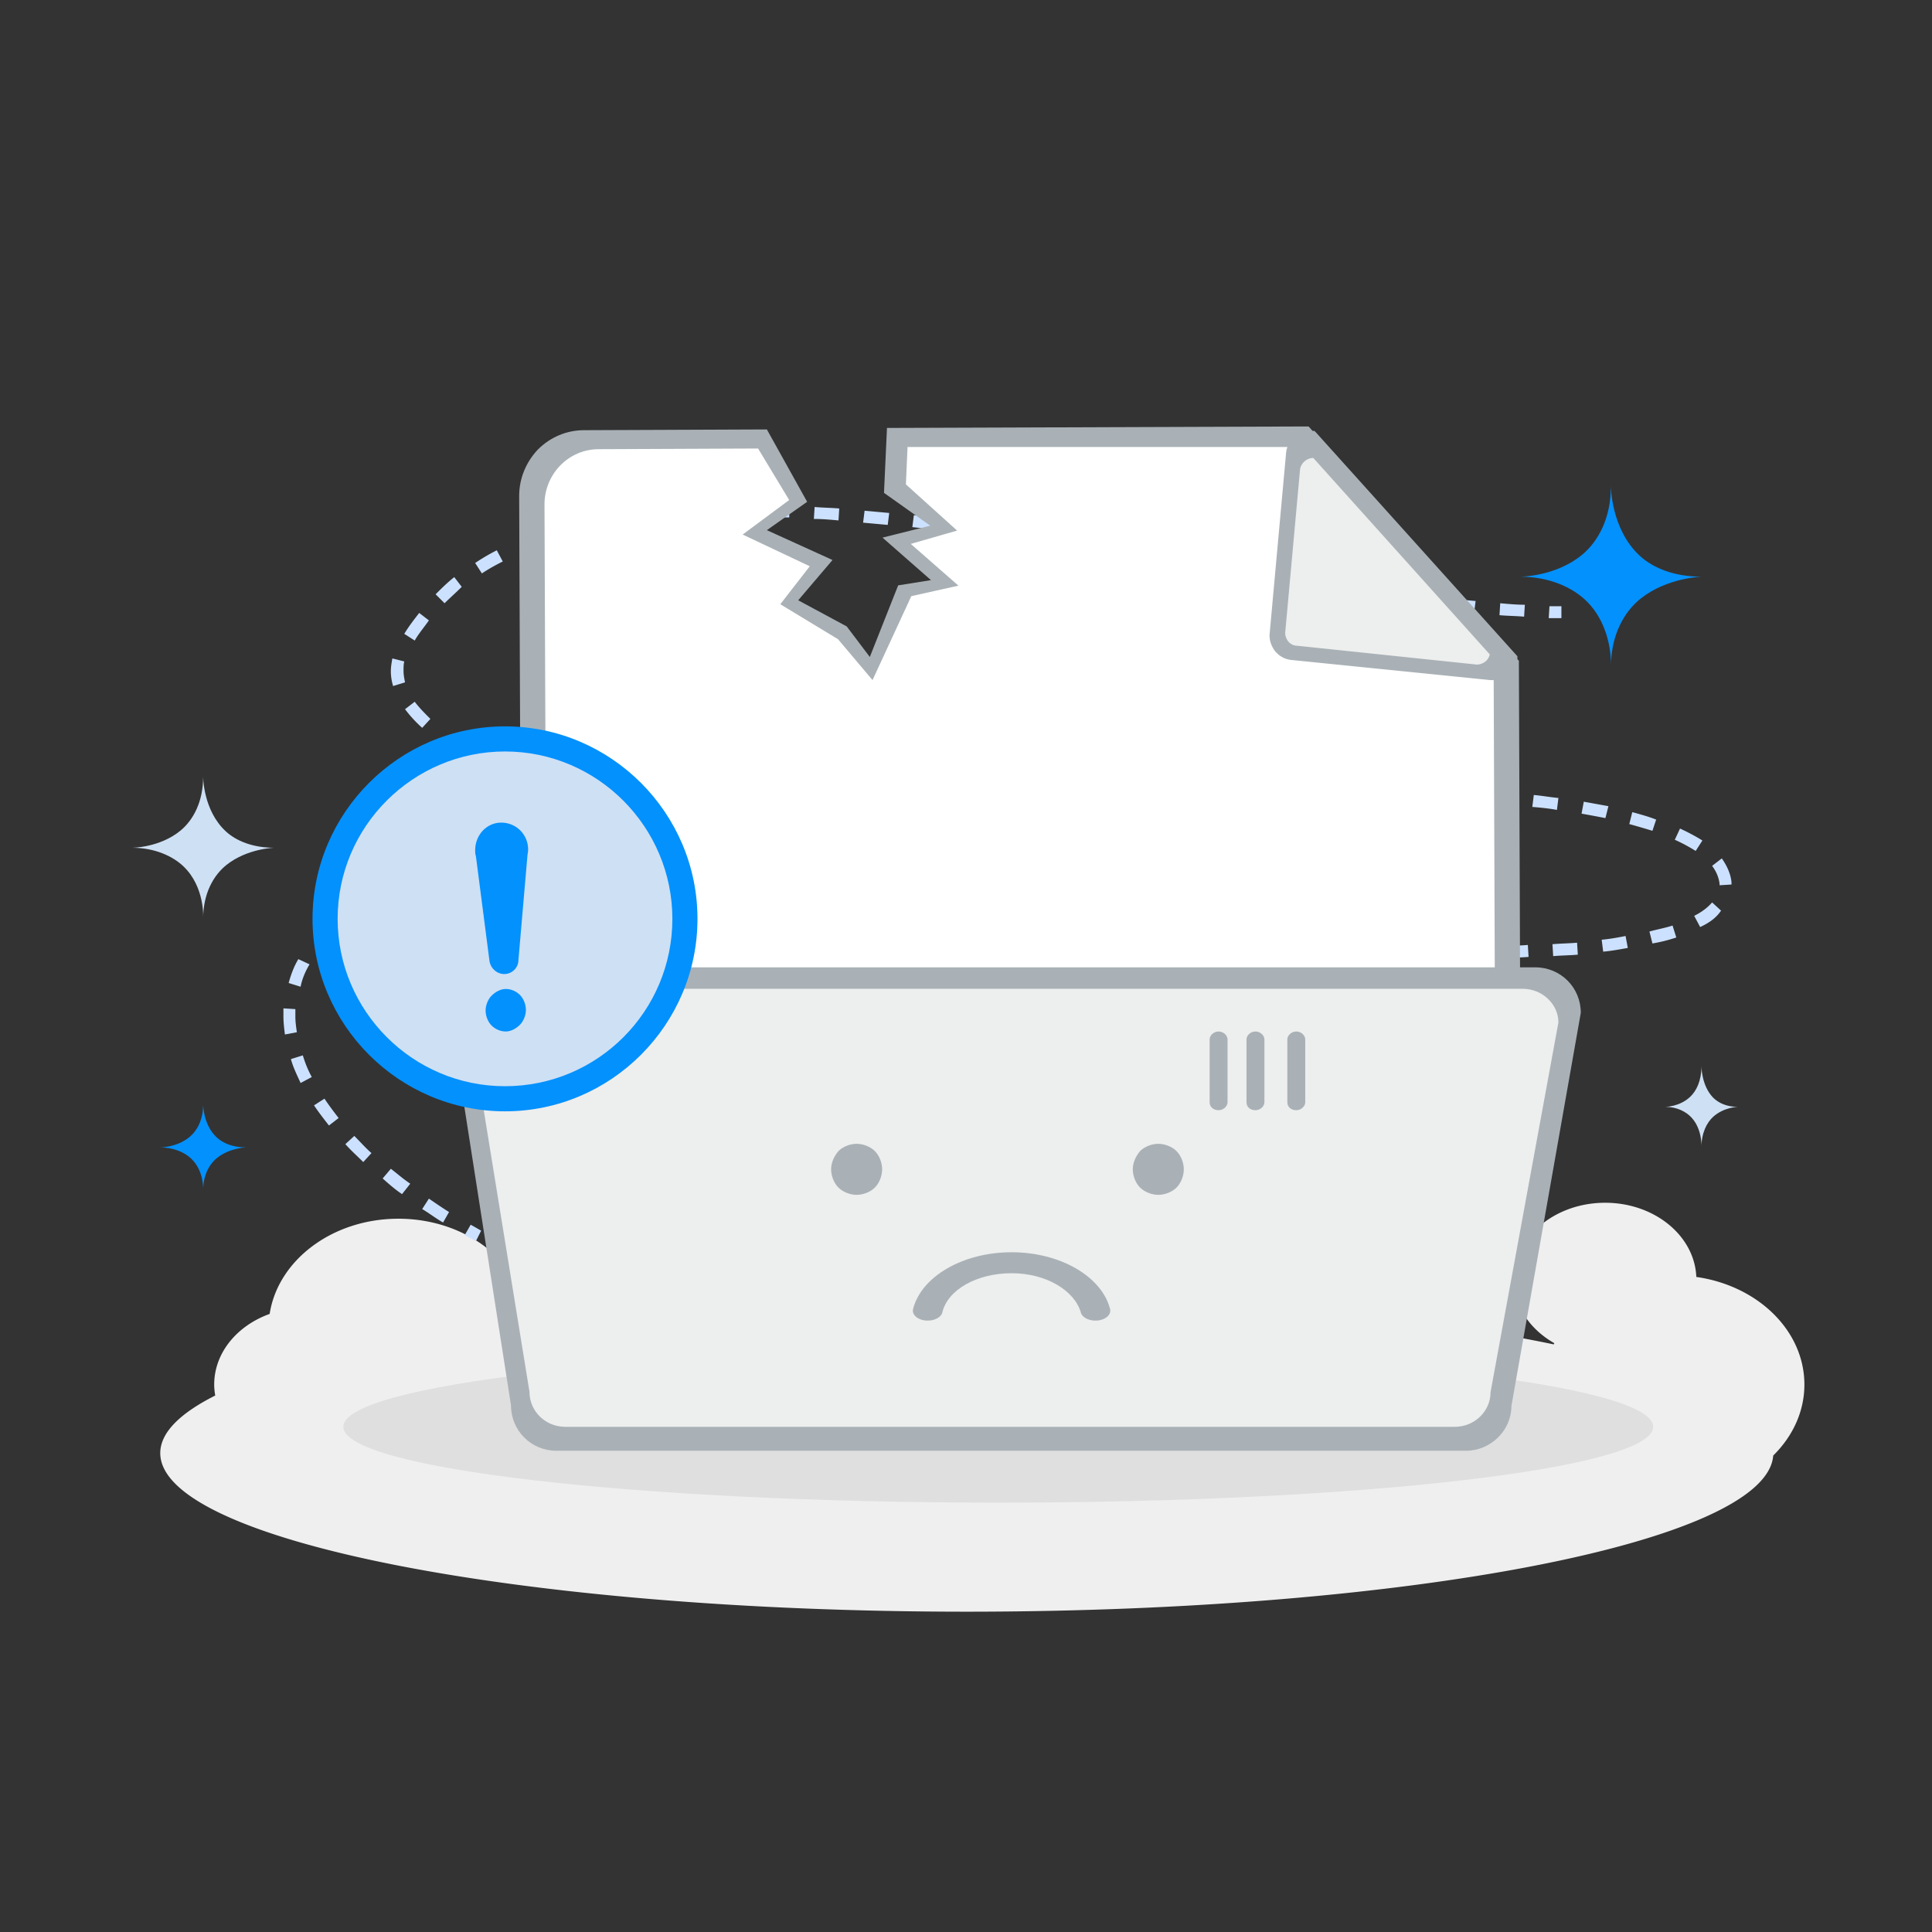 <?xml version="1.0" standalone="no"?><!DOCTYPE svg PUBLIC "-//W3C//DTD SVG 1.1//EN" "http://www.w3.org/Graphics/SVG/1.1/DTD/svg11.dtd"><svg t="1595475960959" class="icon" viewBox="0 0 1024 1024" version="1.1" xmlns="http://www.w3.org/2000/svg" p-id="19738" xmlns:xlink="http://www.w3.org/1999/xlink" width="200" height="200"><rect x="0" y="0" width="1024" height="1024" fill="#333333" stroke="none"/><defs><style type="text/css"></style></defs><path d="M840.498 318.232c-7.102-6.815-19.329-12.575-34.668-12.575 0 0 18.647-0.025 32.65-11.561 8.642-7.13 15.333-19.484 15.333-36.432 0 0-0.039 22.752 15.341 36.941 7.066 6.514 18.344 11.053 32.662 11.053 0 0-18.273 0.527-32.158 11.558-9.027 7.164-15.845 19.557-15.845 36.446 0.001 0 1.511-21.221-13.315-35.429" fill="#0391FD" p-id="19739"></path><path d="M97.231 459.187c-5.578-5.344-15.169-9.86-27.191-9.86 0 0 14.613-0.026 25.603-9.076 6.762-5.574 12.027-15.266 12.027-28.572 0 0-0.036 17.86 12.04 28.981 5.528 5.104 14.387 8.666 25.59 8.666 0 0-14.312 0.403-25.213 9.062-7.055 5.62-12.416 15.33-12.416 28.567-0.001 0.001 1.187-16.646-10.44-27.767M896.498 592.29c-2.825-3.058-7.703-5.636-13.821-5.636 0 0 7.435-0.01 13.011-5.192 3.472-3.184 6.118-8.714 6.118-16.304 0 0-0.017 10.19 6.121 16.538 2.841 2.912 7.323 4.958 13.027 4.958 0 0-7.289 0.231-12.836 5.174-3.586 3.223-6.32 8.757-6.32 16.323 0.01 0.005 0.634-9.495-5.301-15.861" fill="#CEE0F4" p-id="19740"></path><path d="M101.369 614.117c-3.383-3.235-9.157-5.953-16.43-5.953 0 0 8.82-0.008 15.458-5.478 4.104-3.373 7.271-9.232 7.271-17.266 0 0-0.019 10.779 7.269 17.489 3.347 3.095 8.692 5.247 15.464 5.247 0 0-8.643 0.245-15.222 5.47-4.282 3.401-7.503 9.269-7.503 17.258-0.009-0.002 0.712-10.052-6.308-16.768" fill="#0391FD" p-id="19741"></path><path d="M956.366 733.86c0-28.678-24.785-52.439-57.283-57.053-0.9-21.836-22.166-39.32-48.323-39.32-26.75 0-48.421 18.25-48.421 40.729 0 14.079 8.58 26.379 21.475 33.688a4.08 4.08 0 0 0-0.278 0.655c-77.968-16.255-188.474-26.421-311.113-26.421-85.813 0-165.716 4.982-232.67 13.544-2.566-30.024-32.246-53.735-68.592-53.735-35.009 0-63.856 22.02-68.236 50.459-17.287 6.212-29.396 20.64-29.396 37.452 0 1.979 0.224 3.9 0.544 5.803C95.292 749.117 84.939 759.409 84.939 770.179c0 46.404 191.39 84.046 427.483 84.046 233.91 0 423.911-36.936 427.421-82.752 10.28-10.13 16.523-23.257 16.523-37.614" fill="#F0EFEF" p-id="19742"></path><path d="M876.233 756.237c0 22.191-155.431 40.192-347.13 40.192-191.724 0-347.122-18.001-347.122-40.192 0-22.192 155.411-40.173 347.122-40.173 191.717-0.01 347.13 17.982 347.13 40.173" fill="#DFDFDF" p-id="19743"></path><path d="M252.242 657.828s-1.978-1.189-5.932-3.167l3.161-5.533c3.562 1.976 5.539 3.162 5.539 3.162l-2.769 5.537z m-17.4-9.886c-3.558-1.976-7.117-4.743-11.071-7.121l3.559-5.533c3.954 2.766 7.512 5.14 10.673 7.117l-3.161 5.536z m-21.749-15.029c-3.556-2.37-6.722-5.139-10.278-8.3l4.348-5.142c3.56 2.768 6.722 5.535 10.283 7.909l-4.353 5.533z m-20.562-17.001c-3.162-3.164-6.324-5.933-9.487-9.489l4.745-4.351c3.164 3.162 5.932 6.326 9.093 9.094l-4.351 4.746z m-18.187-19.373c-2.77-3.56-5.538-7.121-7.909-10.676l5.538-3.561c2.371 3.561 4.742 6.722 7.51 10.282l-5.139 3.955z m-15.026-22.54c-1.977-4.351-3.953-8.306-5.14-12.654l6.325-1.978c1.187 3.955 2.77 7.908 4.745 11.471l-5.93 3.161z m-8.306-25.702c-0.394-3.163-0.788-6.33-0.788-9.493v-4.347l6.324 0.395v3.952c0 2.769 0.395 5.54 0.793 8.307l-6.328 1.186z m8.306-25.31l-6.329-1.975c1.19-4.349 2.769-8.702 5.144-12.655l5.933 2.769c-2.377 3.954-3.956 7.909-4.748 11.862z m624.364-15.024H770.636v-6.326h12.653l0.394 6.326z m13.053-0.394v-6.33c4.347 0 8.698 0 13.048-0.392l0.394 6.325c-4.347 0.397-8.701 0.397-13.442 0.397z m-39.148 0c-4.348 0-8.699-0.397-13.049-0.397l0.395-6.325c4.351 0 8.699 0.392 13.048 0.392l-0.394 6.33z m65.638-0.793l-0.392-6.326c4.347-0.395 8.699-0.395 13.048-0.791l0.397 6.327c-3.955 0.392-8.699 0.392-13.054 0.79z m-92.132-0.398c-4.348-0.393-8.699-0.393-13.048-0.787l0.395-6.33c4.351 0.396 8.698 0.396 13.053 0.792l-0.399 6.325z m-26.096-1.578c-4.352-0.396-8.699-0.79-13.048-0.79l0.394-6.327c4.348 0.396 8.699 0.792 13.048 0.792l-0.394 6.325z m144.723-0.397l-0.793-6.325c4.352-0.396 8.699-1.188 12.654-1.978l1.187 6.325c-4.351 0.789-8.699 1.583-13.048 1.977z m-170.823-1.579l-13.046-1.187 0.789-6.327 13.048 1.187-0.791 6.328z m-508.113-0.793l-4.348-4.745c2.768-2.766 6.723-5.535 11.072-7.91l3.56 5.538c-4.353 2.372-7.516 4.744-10.284 7.117z m481.623-1.582l-13.053-1.187 0.791-6.325 13.05 1.186-0.788 6.326z m223.412-0.395l-1.584-6.328c4.348-1.186 8.699-1.976 12.256-3.162l1.977 6.325a84.006 84.006 0 0 1-12.649 3.165z m-249.51-2.373c-4.348-0.396-8.701-1.187-13.049-1.581l0.791-6.327c4.346 0.395 8.699 1.187 13.047 1.582l-0.789 6.326z m-26.097-3.162c-4.351-0.396-8.7-1.187-13.051-1.582l0.789-6.326c4.35 0.396 8.699 1.187 13.052 1.582l-0.79 6.326z m300.911-3.164l-3.163-5.932c3.955-1.978 7.119-4.347 9.492-7.117l4.743 4.351c-2.37 3.558-5.931 6.327-11.072 8.699z m-326.614-0.395c-4.353-0.792-8.699-1.187-13.049-1.976l0.787-6.327c4.351 0.788 8.699 1.186 13.052 1.978l-0.79 6.325z m-382.372-2.373l-2.768-5.931c3.954-1.978 7.908-3.558 12.259-5.142l2.373 5.931c-4.35 1.978-8.303 3.561-11.864 5.142z m356.272-1.581c-4.346-0.791-8.697-1.187-13.048-1.978l1.187-6.326c4.351 0.789 8.699 1.58 13.052 1.978l-1.191 6.326z m-26.097-4.35l-13.047-2.374 1.186-6.326 13.047 2.373-1.186 6.327z m-306.054-3.558l-2.371-6.328c3.955-1.58 8.303-2.767 12.654-3.954l1.978 6.328c-4.351 1.185-8.306 2.37-12.26 3.954z m280.354-0.793l-13.049-2.373 1.187-6.326 13.046 2.372-1.184 6.327z m-25.703-5.139c-4.349-0.792-8.7-1.583-13.047-2.769l1.184-6.326c4.348 0.792 8.699 1.58 12.653 2.769l-0.789 6.327z m-229.737-1.978l-1.583-6.327c3.954-1.188 8.301-2.372 12.654-3.558l1.579 6.325c-4.35 1.187-8.697 2.374-12.651 3.56z m670.236-1.978v-0.79c-0.398-3.163-1.584-6.327-3.953-9.49l5.14-3.954c2.769 3.954 4.744 8.303 5.14 12.653v1.187l-6.326 0.395z m-466.202-1.187c-4.348-0.789-8.699-1.978-12.653-2.765l1.584-6.327c4.347 0.788 8.3 1.977 12.653 2.765l-1.584 6.327z m-179.124-3.163l-1.187-6.327c4.349-1.185 8.304-1.978 12.651-3.162l1.584 6.324c-4.348 1.188-8.699 1.978-13.048 3.166z m153.422-2.768c-4.347-1.187-8.699-1.978-12.654-3.163l1.584-6.327c4.348 1.184 8.303 1.978 12.653 3.163l-1.583 6.327z m-127.72-3.163l-1.186-6.327c4.348-0.793 8.697-1.581 13.048-2.769l1.186 6.326c-4.744 1.188-8.699 1.978-13.048 2.769z m102.018-3.164c-4.348-1.186-8.699-2.37-12.653-3.163l1.583-6.326c4.348 1.187 8.303 2.372 12.655 3.165l-1.586 6.325z m-76.316-1.979l-1.185-6.324 13.047-2.371 1.187 6.327a413.906 413.906 0 0 0-13.049 2.368z m581.267-2.765c-3.163-1.978-6.724-3.955-11.072-5.931l2.765-5.931c4.351 1.977 8.699 4.349 11.863 6.326l-3.557 5.535z m-555.565-1.978l-1.183-6.326c4.347-0.79 8.695-1.58 13.047-1.977l0.791 4.746 1.978-6.326c3.555 1.185 7.117 1.977 11.072 3.161l-0.792-3.558c4.346-0.792 8.699-1.186 13.048-1.978l0.789 6.326c-4.345 0.79-8.3 1.186-12.255 1.978l-1.19 3.953c-4.346-1.186-8.301-2.372-12.651-3.557l0.396 1.58c-4.35 0.791-8.702 1.582-13.051 1.977z m0-7.511c-4.351-1.188-8.305-2.768-12.653-3.954l1.978-6.327c3.953 1.185 8.3 2.766 12.255 3.954l-1.58 6.327z m51.801-0.396l-0.793-6.326c4.351-0.792 8.699-1.187 13.053-1.582l0.787 6.327c-4.35 0.392-8.697 1.185-13.047 1.581z m480.83-0.792c-3.952-1.185-7.908-2.372-12.261-3.559l1.584-6.328c4.349 1.189 8.699 2.375 12.654 3.955l-1.977 5.932z m-455.129-2.374l-0.792-6.325c4.351-0.396 8.699-1.189 13.052-1.585l0.787 6.328c-4.346 0.396-8.694 0.793-13.047 1.581z m26.099-3.161l-0.791-6.328c4.348-0.395 8.699-0.789 13.048-1.582l0.793 6.327c-4.353 0.79-8.701 1.187-13.05 1.583z m404.115-1.187c-3.952-0.791-8.3-1.583-12.65-2.372l1.187-6.326 13.049 2.372-1.586 6.326z m-532.627 0c-4.351-1.583-8.306-2.769-12.259-4.35l2.375-5.932c3.954 1.582 7.908 2.767 12.257 4.351l-2.373 5.931z m154.609-1.583l-0.791-6.325 13.049-1.187 0.788 6.326-13.046 1.186z m26.096-2.37l-0.787-6.725 13.048-1.184 0.395 6.325c-3.956 0.789-8.304 1.186-12.655 1.583z m326.22-0.397c-4.348-0.792-8.3-1.187-13.048-1.581l0.791-6.328c4.348 0.397 8.699 1.187 13.049 1.581l-0.792 6.328z m-300.12-1.977l-0.398-6.327c4.351-0.395 8.7-0.791 13.054-0.791l0.391 6.327c-4.349 0.395-8.7 0.791-13.047 0.791z m274.417-1.187l-13.049-1.185 0.397-6.327 13.049 1.187-0.397 6.325z m-248.323-0.394l-0.393-6.326c4.347-0.396 8.698-0.396 13.047-0.792l0.395 6.327c-4.348 0-8.697 0.396-13.049 0.791z m-257.815-1.187c-4.348-1.977-8.301-3.559-12.256-5.139l2.372-5.931c3.954 1.58 7.908 3.161 11.863 5.139l-1.978 5.931z m283.916-0.397l-0.397-6.325c4.351-0.395 8.698-0.395 13.046-0.791l0.4 6.326c-4.353 0.396-8.7 0.396-13.049 0.789z m196.127-0.393c-4.35-0.396-8.701-0.396-13.05-0.793l0.393-6.326c4.352 0.396 8.699 0.396 13.05 0.793l-0.393 6.326z m-170.031-1.187l-0.394-6.328c4.347 0 8.696-0.392 13.049-0.392l0.393 6.324c-4.35 0.396-8.701 0.396-13.048 0.396z m143.933-0.396c-4.351 0-8.698-0.394-13.051-0.394l0.397-6.326c4.346 0 8.699 0.396 13.047 0.396l-0.394 6.324z m-117.838-0.394v-6.326c4.352 0 8.698-0.396 13.052-0.396v6.325c-4.352 0-8.699 0.397-13.052 0.397z m91.738-0.397c-4.35 0-8.7 0-13.051-0.395v-6.327c4.349 0 8.699 0 13.051 0.396v6.325z m-65.245-0.395v-6.327h13.049v6.327h-13.049z m39.148 0h-13.048v-6.327h13.048v6.327z m-425.868-7.117c-3.954-1.978-8.3-3.953-11.863-5.931l3.164-5.933c3.561 1.978 7.515 3.955 11.469 5.933l-2.769 5.931z m-23.726-12.259c-3.953-2.372-7.908-4.745-11.07-7.12l3.953-5.138c3.163 2.373 6.723 4.745 10.677 7.117l-3.56 5.142z m-21.746-15.817a68.537 68.537 0 0 1-9.093-9.886l5.138-3.954c2.371 3.163 5.14 5.932 8.302 9.093l-4.347 4.747z m-15.425-22.142c-0.787-2.769-1.185-5.141-1.185-7.909 0-2.373 0.397-4.351 0.792-6.723l6.323 1.582c-0.393 1.581-0.393 3.164-0.393 5.141 0 1.976 0.393 3.953 0.793 5.93l-6.33 1.979z m11.47-24.122l-5.538-3.559c2.377-3.953 5.145-7.512 7.91-11.07l5.142 3.953c-2.769 3.954-5.538 7.117-7.515 10.675z m587.989-12.653c-4.351-0.395-8.698-0.395-13.047-0.79l0.392-6.327c4.349 0.396 8.701 0.792 13.049 0.792l-0.394 6.325z m-26.494-1.977l-13.049-1.187 0.79-6.328 13.05 1.19-0.791 6.325z m-26.096-3.165c-4.351-0.395-8.699-1.184-13.052-1.58l0.789-6.325c4.352 0.395 8.7 1.186 13.049 1.579l-0.787 6.326z m-519.583-1.977l-4.747-4.744c3.164-3.164 6.33-6.327 9.885-9.096l3.955 5.142c-3.161 3.164-6.325 5.933-9.093 8.699z m493.879-1.581c-4.351-0.793-8.699-1.184-13.053-1.977l0.79-6.327c4.353 0.792 8.7 1.187 13.049 1.978l-0.787 6.326z m-26.1-3.56l-13.047-1.977 1.186-6.326 13.048 1.978-1.187 6.325z m-26.096-4.348l-13.048-1.978 1.187-6.326 13.051 1.977-1.189 6.327z m-25.703-4.351l-13.047-2.373 1.186-6.324 13.05 2.37-1.188 6.327z m-396.21-1.978L251.844 298.391c3.56-2.375 7.514-4.745 11.468-6.723l3.163 5.932c-3.954 1.977-7.51 3.953-11.071 6.326z m370.508-2.373l-13.049-2.371 1.187-6.326 13.047 2.374-1.185 6.324z m-26.099-4.743l-13.049-2.374 1.187-6.326 13.052 2.374-1.189 6.326z m-25.704-4.351l-13.048-1.976 1.187-6.328 13.052 1.977-1.19 6.327z m-296.166-0.395l-2.375-5.933c3.955-1.579 8.306-3.161 12.26-4.743l1.977 6.326c-3.954 1.187-7.908 2.769-11.862 4.35z m270.071-3.56c-4.347-0.79-8.699-1.184-13.048-1.977l0.79-6.326c4.348 0.792 8.697 1.186 13.049 1.976l-0.791 6.327z m-25.704-3.952c-4.347-0.793-8.699-1.187-13.047-1.978l0.791-6.327c4.348 0.396 8.696 1.187 13.048 1.978l-0.792 6.327z m-219.85-0.793l-1.582-6.325c4.346-1.187 8.699-2.372 13.047-3.166l1.186 6.328c-4.349 0.79-8.697 1.977-12.651 3.162z m194.15-2.766c-4.349-0.396-8.701-1.188-13.049-1.582l0.79-6.327c4.349 0.396 8.697 1.185 13.05 1.581l-0.791 6.328z m-168.845-2.769l-1.186-6.326c4.346-0.791 8.699-1.186 13.048-1.978l0.791 6.327c-4.348 0.396-8.699 1.187-12.654 1.978z m142.748 0l-13.054-1.186 0.792-6.326 13.05 1.186-0.787 6.326z m-26.098-2.375c-4.35-0.392-8.7-0.788-13.05-0.788l0.395-6.327c4.352 0.396 8.701 0.396 13.053 0.791l-0.397 6.325z m-90.948-0.788l-0.395-6.327c4.348-0.396 8.699-0.791 13.048-0.791l0.394 6.325c-4.742 0-9.093 0.396-13.047 0.793z m64.849-0.793c-4.351 0-8.699-0.394-13.046-0.394v-6.326c4.346 0 8.695 0.395 13.046 0.395v6.325z m-39.147-0.788v-6.326h13.05v6.326h-13.05z m448.409 54.171h-6.725l0.395-6.327h6.33v6.327z" fill="#CCE1FF" p-id="19744"></path><path d="M661.103 558.575l-248.323 0.791c-2.371 0-4.744-1.978-4.744-4.744v-5.932c0-2.37 1.977-4.744 4.744-4.744l248.323-0.788c2.373 0 4.746 1.978 4.746 4.743v5.932c-0.394 2.768-2.372 4.743-4.746 4.743z" fill="#E6EFFF" p-id="19745"></path><path d="M803.852 352.564c-29.263-32.82-70.783-76.317-110.323-122.976l-219.854 0.79-1.582 30.449 27.679 19.375-26.096 6.326 26.096 22.935-20.956 3.559-16.21 40.729-14.631-19.375-27.679-14.631 17.793-21.352-35.983-16.213 22.939-16.211-19.381-35.193-95.294 0.396c-17.793 0-32.031 14.631-32.031 32.424l1.187 298.144c0 17.794 14.631 32.033 32.425 32.033l461.059-1.188c17.795 0 32.027-14.63 32.027-32.425l-1.185-207.594z" fill="#FFFFFF" p-id="19746"></path><path d="M805.036 350.981v-0.79l-0.792-0.791c-9.883-11.072-20.956-23.329-33.21-36.379-23.727-26.097-50.618-55.357-76.714-86.202l-0.79-0.789-223.413 0.789-1.579 34.404 24.514 17.397-25.305 6.327 25.703 22.537-17.401 2.769L461.023 348.214l-12.258-16.212-25.703-13.84 18.187-21.351-34.796-15.817 21.351-15.028-21.351-38.355-96.877 0.396c-9.094 0-17.794 3.56-24.518 10.281-6.325 6.721-9.885 15.421-9.885 24.516l1.185 298.149c0 9.094 3.561 17.794 10.283 24.514 6.718 6.722 15.42 10.281 24.514 10.281l460.269-2.767c18.98 0 34.403-15.817 34.403-34.797l-0.792-207.202z m-41.258 238.454l-445.39 1.172c-7.639 0-14.895-3.125-20.244-8.582-5.345-5.461-8.405-12.869-8.405-20.667l-1.144-294.028c0-7.799 3.055-15.208 8.403-20.667 5.35-5.461 12.605-8.579 20.245-8.579l79.407-0.342 5.145-0.022 16.486 27.302-24.658 18.301 35.577 16.81-15.629 20.124 30.615 18.555 18.27 21.656 20.552-44.492 24.977-5.567-25.262-22.123 24.564-7.066-27.133-24.478 0.858-19.83H686.621c25.212 30.026 50.804 58.881 73.721 84.228 11.079 12.872 21.775 24.569 31.324 35.487l0.766 203.166c-0.005 16.383-12.61 29.639-28.655 29.639z" fill="#A9B1B6" p-id="19747"></path><path d="M801.476 348.609c-0.787 5.933-5.932 9.887-11.465 9.49L684.433 347.028c-5.928-0.789-9.886-5.933-9.491-11.468l8.699-95.691c0.791-5.931 5.933-9.885 11.47-9.49l106.366 118.23z" fill="#EDEEEE" p-id="19748"></path><path d="M697.482 229.192l-0.79-0.79h-0.788c-7.121-0.79-13.445 4.349-14.236 11.467l-8.7 95.691c-0.394 3.56 0.791 6.723 2.769 9.489 2.375 2.769 5.141 4.352 8.699 4.747l105.577 10.677h1.188c6.324 0 12.255-4.744 13.046-11.468v-1.187l-106.764-118.626zM787.142 350.734c-1.41 1.059-3.531 1.766-5.294 1.413L687.61 342.266a6.179 6.179 0 0 1-4.94-2.472c-1.056-1.412-1.765-3.53-1.412-5.295l7.766-85.413c0.351-3.529 3.531-6.353 7.058-6.353l93.532 104.119c-0.353 1.412-1.062 2.825-2.473 3.883z" fill="#A9B1B6" p-id="19749"></path><path d="M776.963 766.568H294.946c-11.863 0-21.748-9.884-21.748-21.747L240.771 536.829c0-11.863 9.887-21.749 21.75-21.749h551.215c11.863 0 21.748 9.885 21.748 21.749l-36.772 207.991c-0.398 11.863-9.887 21.748-21.749 21.748z" fill="#EDEEEE" p-id="19750"></path><path d="M813.736 512.709h-551.215c-13.443 0-24.12 10.675-24.12 24.518l32.425 207.593c0 13.444 10.673 24.119 24.119 24.119h482.017c13.048 0 24.119-10.675 24.119-23.725l36.774-208.387c0-13.443-10.677-24.118-24.12-24.118z m-23.738 225.306c0 10.043-8.515 18.231-18.968 18.231H299.596c-10.452 0-18.968-8.188-18.968-18.604l-31.736-195.339c0-10.047 8.513-18.228 18.964-18.228h539.169c10.452 0 18.967 8.183 18.967 17.855l-35.995 196.084z" fill="#A9B1B6" p-id="19751"></path><path d="M440.507 619.766c0 3.383 1.453 7.246 3.869 9.662 2.417 2.416 6.281 3.864 9.66 3.864 3.379 0 7.244-1.447 9.66-3.864s3.864-6.281 3.864-9.662c0-3.381-1.447-7.243-3.864-9.659-2.416-2.413-6.282-3.864-9.66-3.864-3.381 0-7.244 1.45-9.66 3.864-2.415 2.898-3.869 6.28-3.869 9.659z m159.889 0c0 3.383 1.447 7.246 3.864 9.662s6.28 3.864 9.659 3.864c3.384 0 7.247-1.447 9.662-3.864 2.416-2.416 3.862-6.281 3.862-9.662 0-3.381-1.446-7.243-3.862-9.659-2.415-2.413-6.28-3.864-9.662-3.864-3.381 0-7.244 1.45-9.659 3.864-2.415 2.898-3.864 6.28-3.864 9.659zM580.587 699.949c4.831 0 8.699-2.895 7.733-6.278-4.351-16.905-26.086-29.949-52.167-29.949-26.086 0-47.82 13.044-52.17 29.949-0.962 3.383 2.902 6.278 7.731 6.278 3.863 0 7.247-1.927 7.728-4.343 2.899-12.075 18.354-20.775 36.712-20.775 18.356 0 33.329 9.178 36.71 20.775 0.48 2.414 3.861 4.343 7.723 4.343z" fill="#A9B1B6" p-id="19752"></path><path d="M168.018 487.007c0 55.03 44.612 99.648 99.643 99.648 55.033 0 99.645-44.618 99.645-99.648 0-55.036-44.612-99.646-99.645-99.646-55.031 0-99.643 44.61-99.643 99.646z" fill="#CEE0F4" p-id="19753"></path><path d="M267.661 384.988c-56.148 0-102.018 45.868-102.018 102.019 0 56.15 45.87 102.016 102.018 102.016 56.15 0 102.02-45.868 102.02-102.016 0-56.151-45.87-102.019-102.02-102.019z m0 190.727c-49.042 0-88.709-40.026-88.709-88.709 0-49.044 40.025-88.709 88.709-88.709 49.044 0 88.711 40.027 88.711 88.709 0 49.043-39.667 88.709-88.711 88.709z" fill="#0391FD" p-id="19754"></path><path d="M275.569 543.155c-1.978 1.978-4.743 3.558-7.51 3.558-2.769 0-5.537-1.186-7.515-3.163-1.977-1.978-3.164-5.141-3.164-7.91 0-2.767 1.187-5.93 3.164-7.906 1.978-1.977 4.745-3.561 7.515-3.561 2.769 0 5.533 1.19 7.51 3.167 1.977 1.977 3.166 5.14 3.166 7.908 0 2.766-1.189 5.933-3.166 7.908z m3.955-89.367l-4.743 54.967c0 4.348-3.56 7.512-7.516 7.512-3.954 0-7.513-3.164-7.908-7.512l-7.116-54.967c-0.398-1.184-0.398-1.977-0.398-3.162 0-7.908 5.932-14.63 13.839-14.63s14.237 6.326 14.237 14.235c0.001 1.581-0.396 2.77-0.396 3.558z" fill="#0391FD" p-id="19755"></path><path d="M645.874 546.713c-2.637 0-4.747 2.115-4.747 4.223v33.264c0 2.638 2.11 4.228 4.747 4.228 2.64 0 4.754-2.115 4.754-4.228v-33.264c0.001-2.108-2.114-4.223-4.754-4.223z m19.538 0c-2.642 0-4.747 2.115-4.747 4.223v33.264c0 2.638 2.106 4.228 4.747 4.228 2.639 0 4.753-2.115 4.753-4.228v-33.264c0-2.108-2.114-4.223-4.753-4.223z m21.651 0c-2.641 0-4.752 2.115-4.752 4.223v33.264c0 2.638 2.111 4.228 4.752 4.228 2.638 0 4.747-2.115 4.747-4.228v-33.264c0-2.108-2.108-4.223-4.747-4.223z" fill="#A9B1B6" p-id="19756"></path></svg>